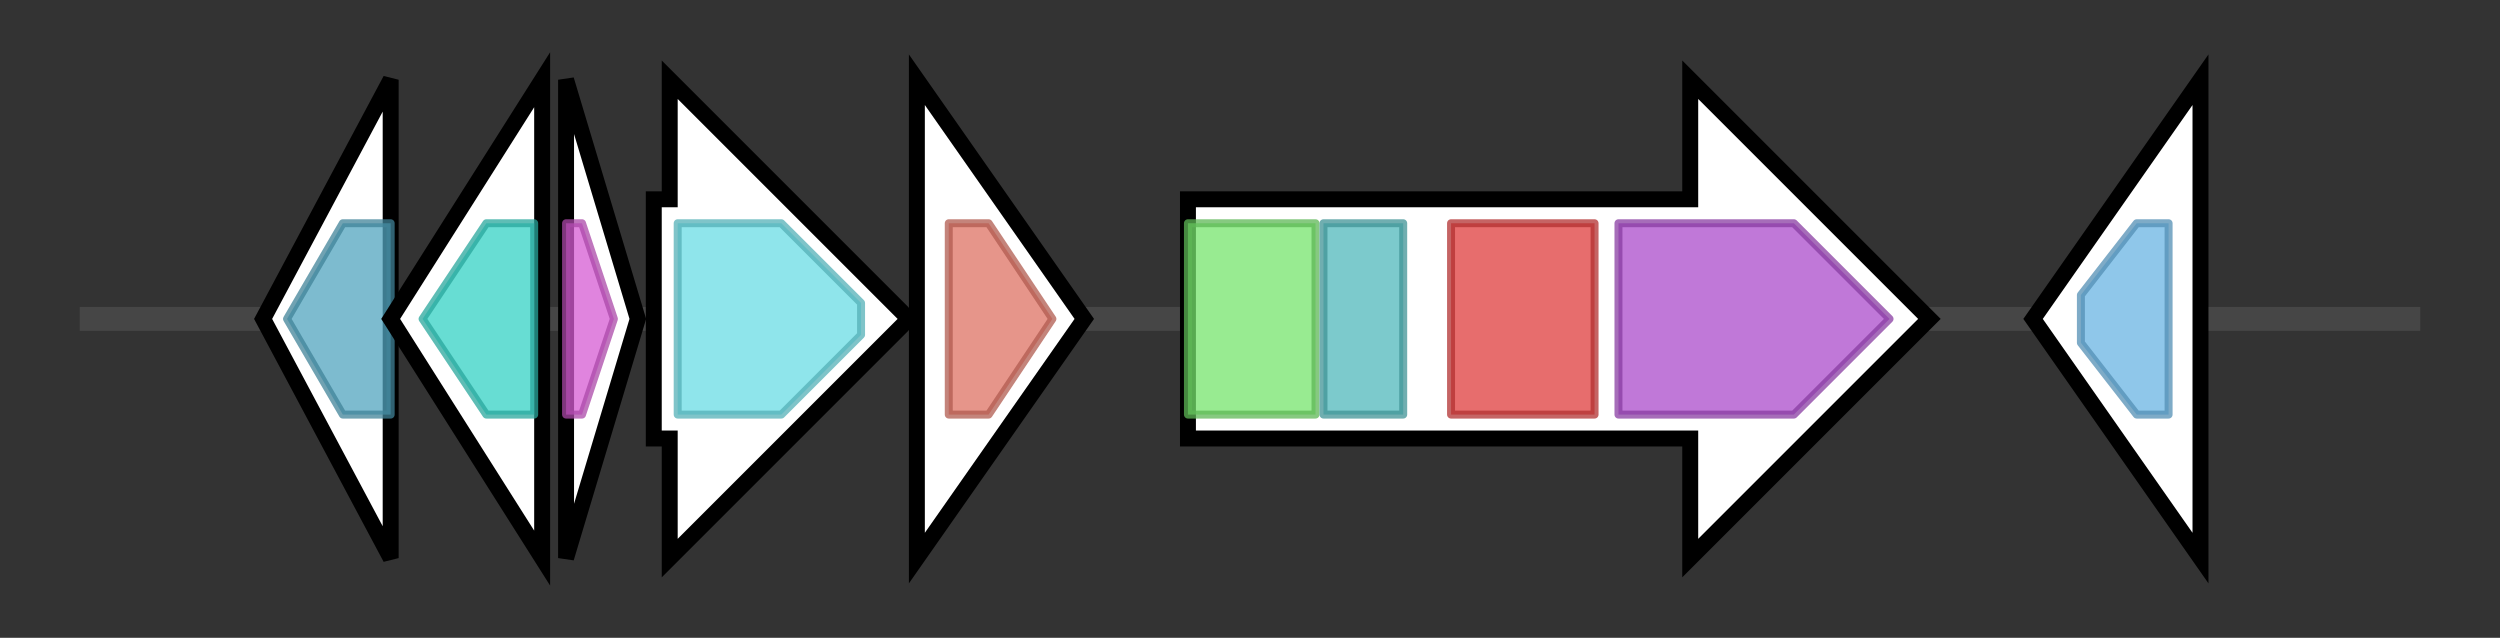 <svg version="1.1" baseProfile="full" xmlns="http://www.w3.org/2000/svg" width="313.567" height="80">
	<rect width="100%" height="100%" fill="#333333" stroke="none"/>
	<g>
		<line x1="10" y1="40.0" x2="303.567" y2="40.0" style="stroke:rgb(70,70,70); stroke-width:3 "/>
		<g>
			<title> (ctg12_1)</title>
			<polygon class=" (ctg12_1)" points="33,40 49,10 49,70" fill="rgb(255,255,255)" fill-opacity="1.0" stroke="rgb(0,0,0)" stroke-width="2"  />
			<g>
				<title>MobB (PF03205)
"Molybdopterin guanine dinucleotide synthesis protein B"</title>
				<polygon class="PF03205" points="36,40 43,28 49,28 49,52 43,52 36,40" stroke-linejoin="round" width="13" height="24" fill="rgb(82,164,191)" stroke="rgb(65,131,152)" stroke-width="1" opacity="0.75" />
			</g>
		</g>
		<g>
			<title> (ctg12_2)</title>
			<polygon class=" (ctg12_2)" points="49,40 68,10 68,70" fill="rgb(255,255,255)" fill-opacity="1.0" stroke="rgb(0,0,0)" stroke-width="2"  />
			<g>
				<title>NTP_transf_3 (PF12804)
"MobA-like NTP transferase domain"</title>
				<polygon class="PF12804" points="53,40 61,28 67,28 67,52 61,52" stroke-linejoin="round" width="16" height="24" fill="rgb(52,209,196)" stroke="rgb(41,167,156)" stroke-width="1" opacity="0.75" />
			</g>
		</g>
		<g>
			<title> (ctg12_3)</title>
			<polygon class=" (ctg12_3)" points="71,10 80,40 71,70" fill="rgb(255,255,255)" fill-opacity="1.0" stroke="rgb(0,0,0)" stroke-width="2"  />
			<g>
				<title>DUF1040 (PF06288)
"Protein of unknown function (DUF1040)"</title>
				<polygon class="PF06288" points="71,28 73,28 77,40 73,52 71,52" stroke-linejoin="round" width="8" height="24" fill="rgb(213,91,210)" stroke="rgb(170,72,168)" stroke-width="1" opacity="0.75" />
			</g>
		</g>
		<g>
			<title> (ctg12_4)</title>
			<polygon class=" (ctg12_4)" points="82,25 84,25 84,10 114,40 84,70 84,55 82,55" fill="rgb(255,255,255)" fill-opacity="1.0" stroke="rgb(0,0,0)" stroke-width="2"  />
			<g>
				<title>APH (PF01636)
"Phosphotransferase enzyme family"</title>
				<polygon class="PF01636" points="85,28 98,28 108,38 108,42 98,52 85,52" stroke-linejoin="round" width="23" height="24" fill="rgb(106,220,228)" stroke="rgb(84,176,182)" stroke-width="1" opacity="0.75" />
			</g>
		</g>
		<g>
			<title> (ctg12_5)</title>
			<polygon class=" (ctg12_5)" points="115,10 136,40 115,70" fill="rgb(255,255,255)" fill-opacity="1.0" stroke="rgb(0,0,0)" stroke-width="2"  />
			<g>
				<title>DSBA (PF01323)
"DSBA-like thioredoxin domain"</title>
				<polygon class="PF01323" points="119,28 124,28 132,40 124,52 119,52" stroke-linejoin="round" width="15" height="24" fill="rgb(221,114,99)" stroke="rgb(176,91,79)" stroke-width="1" opacity="0.75" />
			</g>
		</g>
		<g>
			<title> (ctg12_6)</title>
			<polygon class=" (ctg12_6)" points="149,25 212,25 212,10 242,40 212,70 212,55 149,55" fill="rgb(255,255,255)" fill-opacity="1.0" stroke="rgb(0,0,0)" stroke-width="2"  />
			<g>
				<title>5_3_exonuc_N (PF02739)
"5'-3' exonuclease, N-terminal resolvase-like domain"</title>
				<rect class="PF02739" x="149" y="28" stroke-linejoin="round" width="16" height="24" fill="rgb(118,228,108)" stroke="rgb(94,182,86)" stroke-width="1" opacity="0.75" />
			</g>
			<g>
				<title>5_3_exonuc (PF01367)
"5'-3' exonuclease, C-terminal SAM fold"</title>
				<rect class="PF01367" x="166" y="28" stroke-linejoin="round" width="10" height="24" fill="rgb(81,184,187)" stroke="rgb(64,147,149)" stroke-width="1" opacity="0.75" />
			</g>
			<g>
				<title>DNA_pol_A_exo1 (PF01612)
"3'-5' exonuclease"</title>
				<rect class="PF01612" x="182" y="28" stroke-linejoin="round" width="18" height="24" fill="rgb(222,60,61)" stroke="rgb(177,48,48)" stroke-width="1" opacity="0.75" />
			</g>
			<g>
				<title>DNA_pol_A (PF00476)
"DNA polymerase family A"</title>
				<polygon class="PF00476" points="203,28 225,28 237,40 225,52 203,52" stroke-linejoin="round" width="37" height="24" fill="rgb(170,75,203)" stroke="rgb(136,60,162)" stroke-width="1" opacity="0.75" />
			</g>
		</g>
		<g>
			<title> (ctg12_7)</title>
			<polygon class=" (ctg12_7)" points="255,40 276,10 276,70" fill="rgb(255,255,255)" fill-opacity="1.0" stroke="rgb(0,0,0)" stroke-width="2"  />
			<g>
				<title>MMR_HSR1 (PF01926)
"50S ribosome-binding GTPase"</title>
				<polygon class="PF01926" points="261,37 268,28 272,28 272,52 268,52 261,43" stroke-linejoin="round" width="11" height="24" fill="rgb(105,180,226)" stroke="rgb(83,143,180)" stroke-width="1" opacity="0.75" />
			</g>
		</g>
	</g>
</svg>
